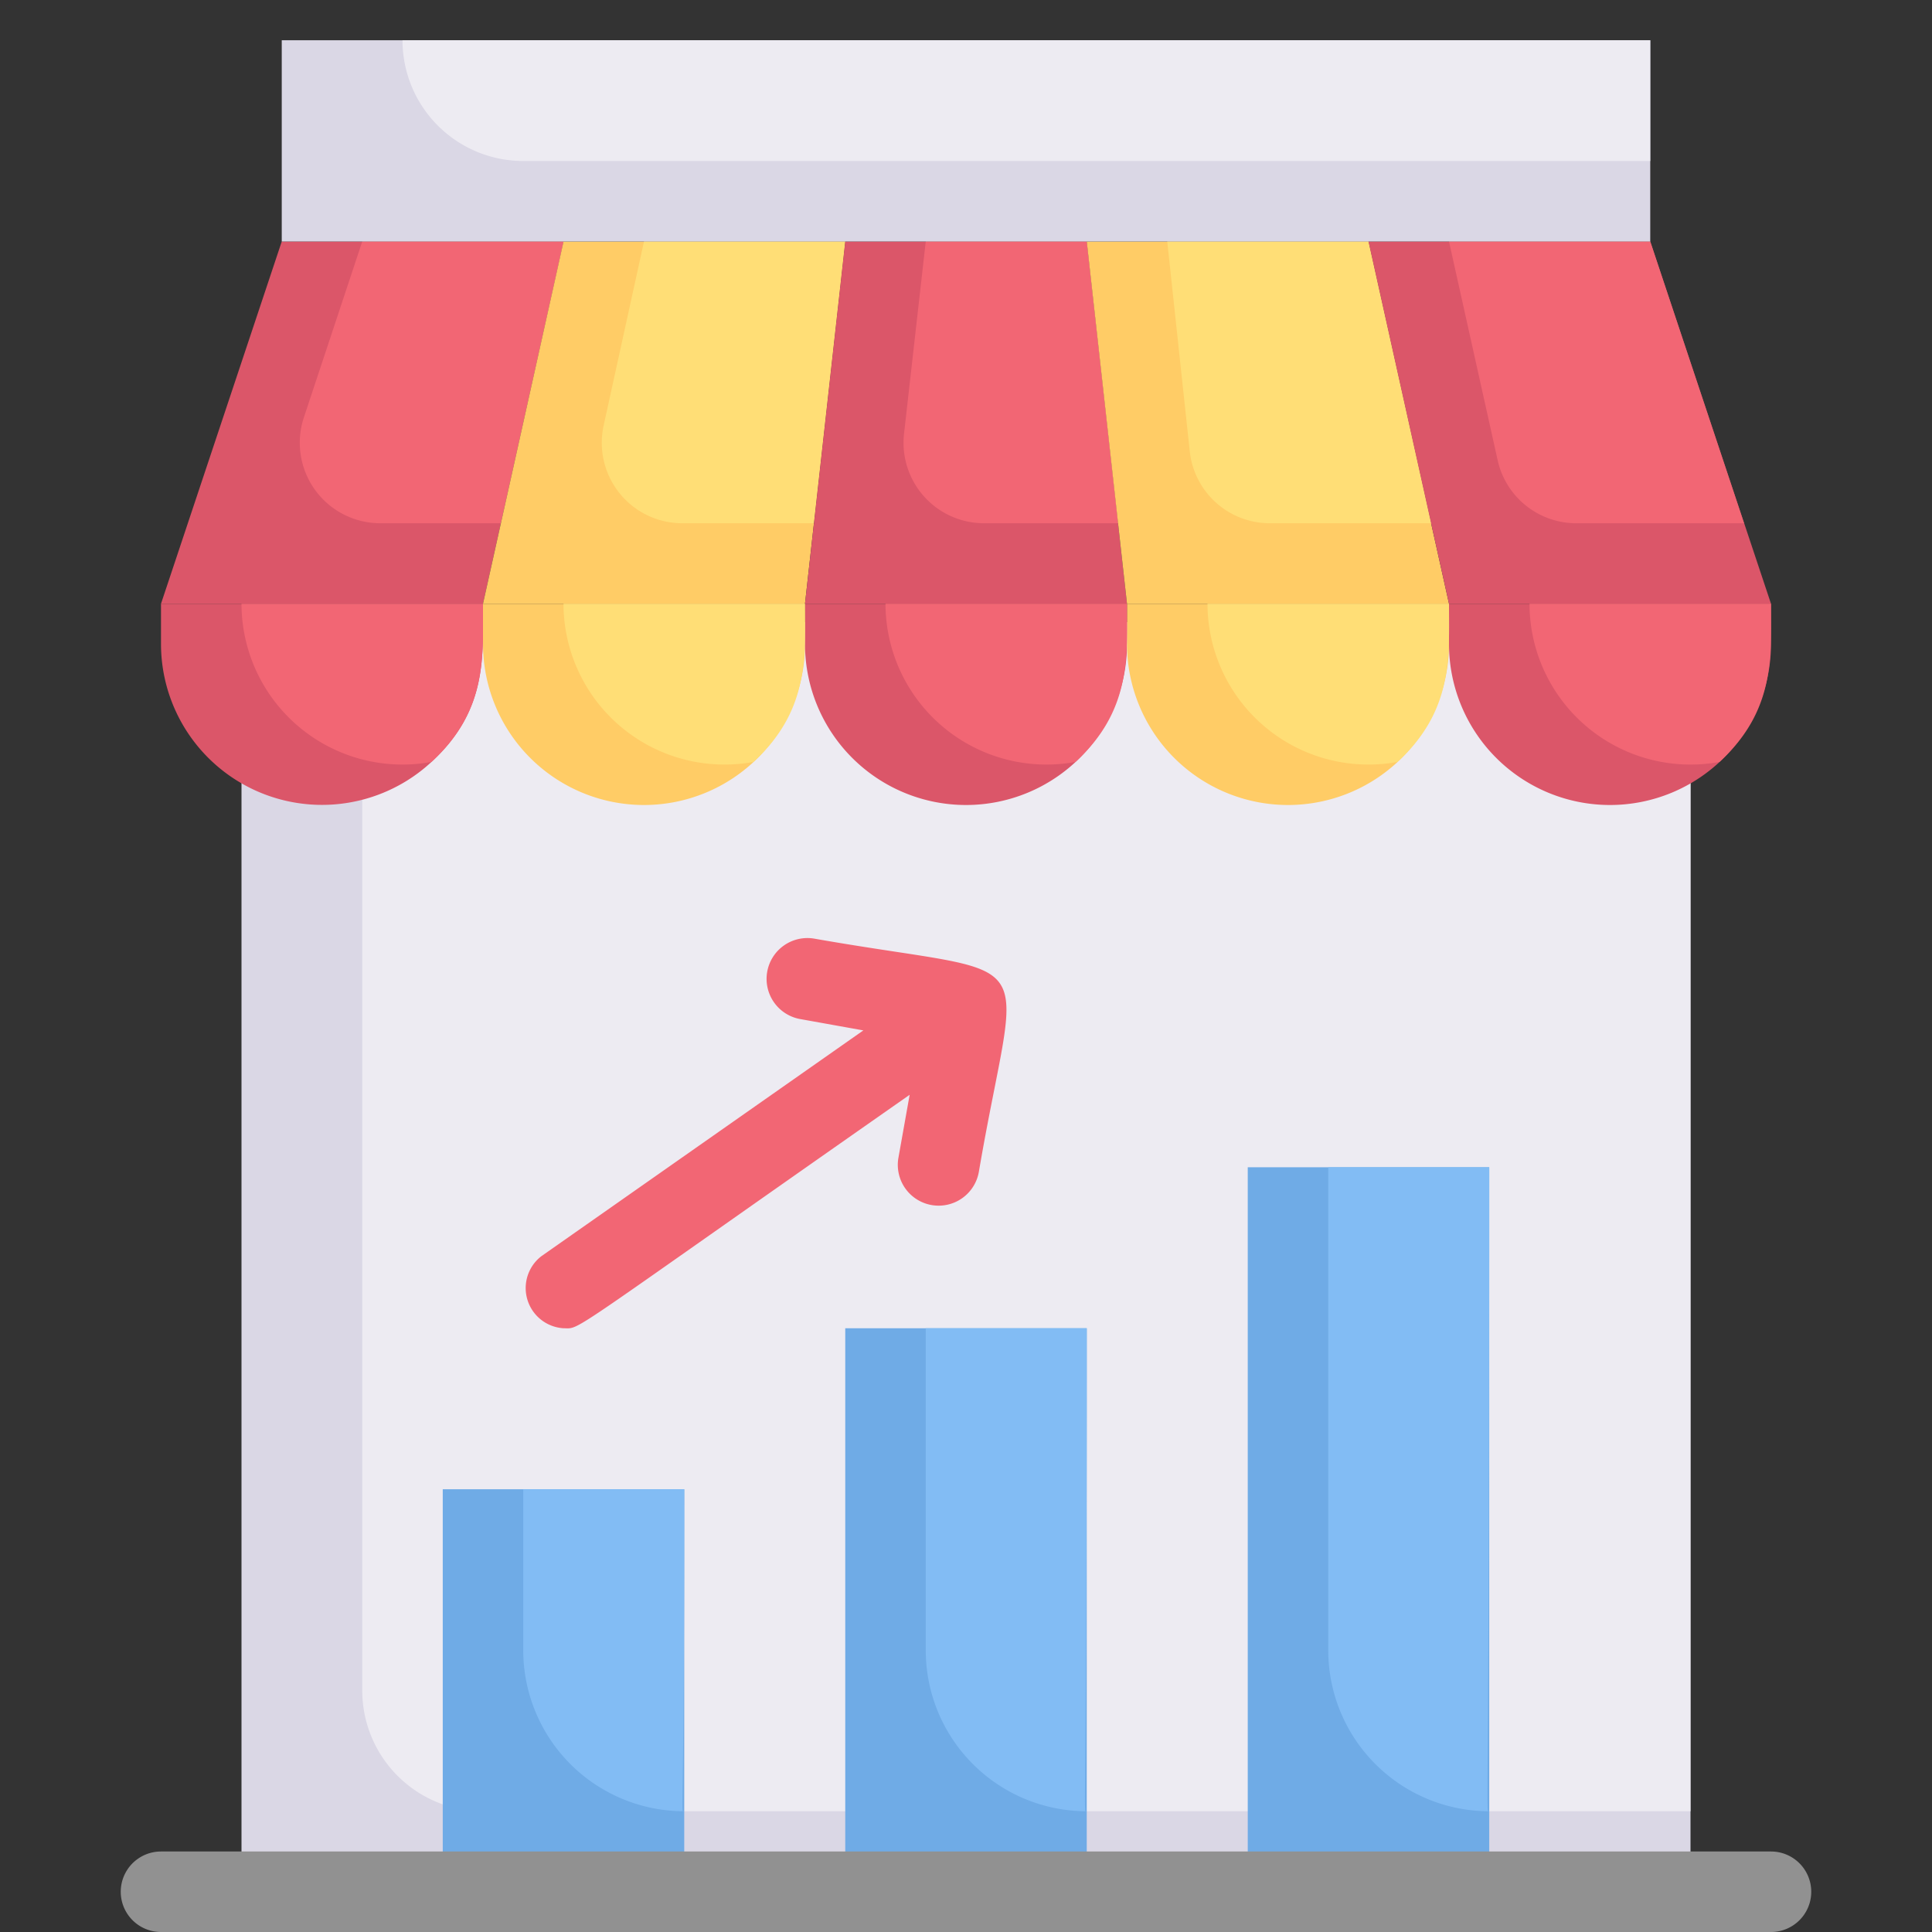 <svg xmlns="http://www.w3.org/2000/svg" viewBox="0 0 48 48"><rect x="0" y="0" width="48" height="48" fill="#333333" stroke="none"/><defs><style>.cls-1{fill:#dad7e5;}.cls-2{fill:#edebf2;}.cls-3{fill:#db5669;}.cls-4{fill:#f26674;}.cls-5{fill:#fc6;}.cls-6{fill:#ffde76;}.cls-7{fill:#6fabe6;}.cls-8{fill:#919191;}.cls-9{fill:#82bcf4;}</style></defs><title>store growth</title><g id="store_growth" data-name="store growth"><rect class="cls-1" x="6" y="15.46" width="36" height="31.54"/><path class="cls-2" d="M42,15.46V45H12a3,3,0,0,1-3-3V15.46Z"/><path class="cls-3" d="M12,15c0,1.32.11,2.65-1.28,3.93A4,4,0,0,1,4,16V15Z"/><path class="cls-4" d="M12,15c0,1.32.11,2.65-1.28,3.93A4,4,0,0,1,6,15Z"/><path class="cls-5" d="M20,15v1a4,4,0,0,1-8,0V15Z"/><path class="cls-3" d="M28,15v1a4,4,0,0,1-8,0V15Z"/><path class="cls-5" d="M36,15v1a4,4,0,0,1-8,0V15Z"/><path class="cls-3" d="M44,15v1a4,4,0,0,1-8,0V15Z"/><polygon class="cls-3" points="14 6 12 15 4 15 7 6 14 6"/><path class="cls-4" d="M14,6l-1.56,7h-3a2,2,0,0,1-1.89-2.63L9,6Z"/><polygon class="cls-5" points="21 6 20 15 12 15 14 6 21 6"/><path class="cls-6" d="M21,6l-.78,7H16.93A2,2,0,0,1,15,10.56L16,6Z"/><polygon class="cls-3" points="28 15 20 15 21 6 27 6 28 15"/><path class="cls-4" d="M27.78,13H24.46a2,2,0,0,1-2-2.22L23,6h4Z"/><polygon class="cls-5" points="36 15 28 15 27 6 34 6 36 15"/><path class="cls-6" d="M35.56,13h-4a2,2,0,0,1-2-1.78L29,6h5Z"/><polygon class="cls-3" points="44 15 36 15 34 6 41 6 44 15"/><path class="cls-4" d="M43.33,13H39.16a2,2,0,0,1-1.95-1.56L36,6h5Z"/><rect class="cls-1" x="7" y="1" width="34" height="5"/><path class="cls-2" d="M41,1V4H13a3,3,0,0,1-3-3Z"/><rect class="cls-7" x="11" y="37" width="6" height="10"/><rect class="cls-7" x="21" y="33" width="6" height="14"/><rect class="cls-7" x="31" y="29" width="6" height="18"/><path class="cls-8" d="M44,48H4a1,1,0,0,1,0-2H44A1,1,0,0,1,44,48Z"/><path class="cls-4" d="M20.23,23.32a1,1,0,0,0-.34,2l1.56.28-8,5.61A1,1,0,0,0,14,33c.45,0-.12.3,8.6-5.8l-.28,1.57a1,1,0,0,0,2,.34C25.31,23.32,26.08,24.35,20.23,23.32Z"/><path class="cls-9" d="M17,37c0,8.55-.1,8,0,8a4,4,0,0,1-4-4V37Z"/><path class="cls-9" d="M27,33c0,12.64-.1,12,0,12a4,4,0,0,1-4-4V33Z"/><path class="cls-9" d="M37,29c0,16.82-.1,16,0,16a4,4,0,0,1-4-4V29Z"/><path class="cls-6" d="M20,15c0,1.32.11,2.65-1.28,3.93A4,4,0,0,1,14,15Z"/><path class="cls-4" d="M28,15c0,1.32.11,2.65-1.28,3.93A4,4,0,0,1,22,15Z"/><path class="cls-6" d="M36,15c0,1.32.11,2.65-1.28,3.93A4,4,0,0,1,30,15Z"/><path class="cls-4" d="M44,15c0,1.32.11,2.65-1.28,3.93A4,4,0,0,1,38,15Z"/></g></svg>